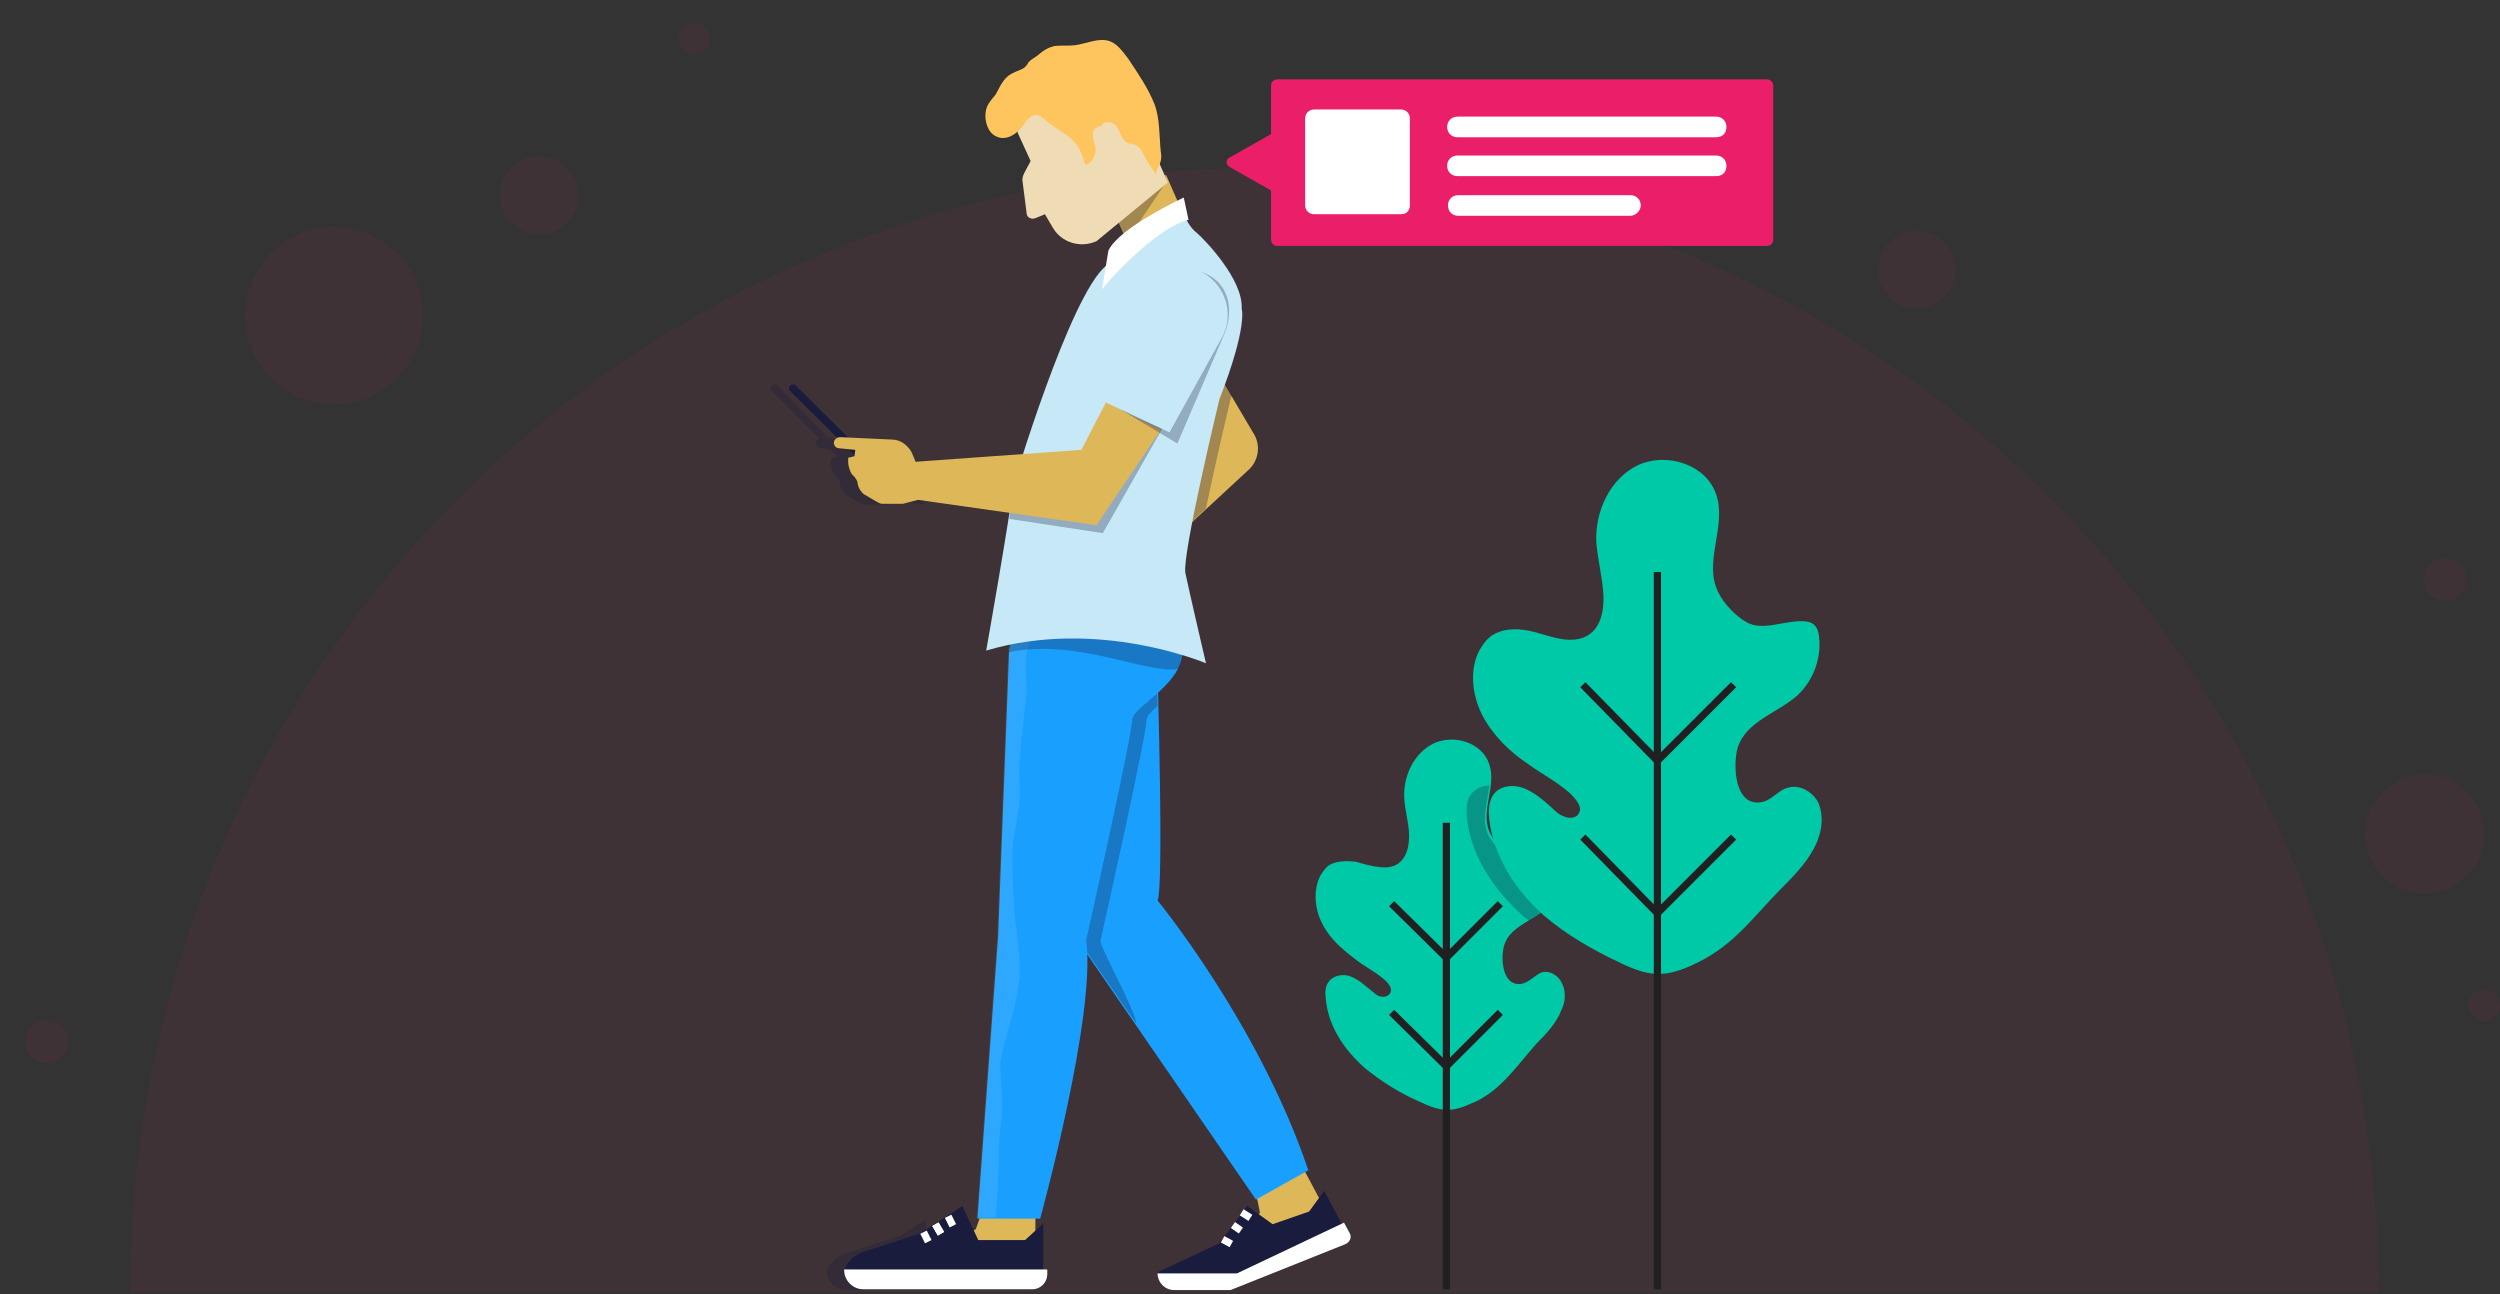 <?xml version="1.0" encoding="utf-8"?>
<!-- Generator: Adobe Illustrator 22.1.0, SVG Export Plug-In . SVG Version: 6.00 Build 0)  -->
<svg xmlns="http://www.w3.org/2000/svg" xmlns:xlink="http://www.w3.org/1999/xlink" x="0px" y="0px"
	 viewBox="0 0 315.1 163.1" style="enable-background:new 0 0 315.1 163.1;" xml:space="preserve">
<rect x="0" y="0" width="315.1" height="163.1" fill="#333333" stroke="none"/>
<style type="text/css">
	.chatting-boy-0{opacity:0.15;}
	.chatting-boy-1{fill:#EA1E69;}
	.chatting-boy-2{fill:#FEC55E;}
	.chatting-boy-3{fill:#00C9A7;}
	.chatting-boy-4{fill:none;stroke:#1E2022;stroke-width:0.913;stroke-miterlimit:10;}
	.chatting-boy-5{opacity:0.3;fill:#191C3C;}
	.chatting-boy-6{opacity:4.000000e-02;fill:#F7F9FA;}
	.chatting-boy-7{fill:#FFFFFF;}
	.chatting-boy-8{fill:#191C3C;}
	.chatting-boy-9{fill:#DDB758;}
	.chatting-boy-10{fill:#EFDCB4;}
	.chatting-boy-11{fill:#19A0FF;}
	.chatting-boy-12{opacity:9.000000e-02;fill:#F7F9FA;}
	.chatting-boy-13{fill:#C6E8F7;}
	.chatting-boy-14{fill:none;stroke:#FFFFFF;stroke-width:0.913;stroke-miterlimit:10;}
</style>
<g class="chatting-boy-0">
	<ellipse class="chatting-boy-1 fill-primary" opacity=".4" cx="305.6" cy="105.1" rx="7.5" ry="7.5"/>
	<path class="chatting-boy-1 fill-primary" opacity=".4" d="M72.9,24.6c0,2.7-2.2,4.9-4.9,4.9s-5-2.1-5-4.9s2.2-4.9,4.9-4.9S72.9,21.9,72.9,24.6z"/>
	<path class="chatting-boy-1 fill-primary" opacity=".4" d="M246.5,34c0,2.7-2.2,4.9-4.9,4.9s-4.9-2.2-4.9-4.9s2.2-4.9,4.9-4.9S246.5,31.3,246.5,34z"/>
	<path class="chatting-boy-1 fill-primary" opacity=".4" d="M315.1,126.7c0,1.1-0.9,2-2,2s-2-0.9-2-2s0.9-2,2-2S315.1,125.6,315.1,126.7z"/>
	<circle class="chatting-boy-1 fill-primary" opacity=".4" cx="87.5" cy="4.9" r="2"/>
	<path class="chatting-boy-1 fill-primary" opacity=".4" d="M310.9,73c0,1.4-1.1,2.7-2.7,2.7c-1.4,0-2.7-1.1-2.7-2.7c0-1.4,1.1-2.7,2.7-2.7
		C309.7,70.4,310.9,71.6,310.9,73z"/>
	<ellipse class="chatting-boy-1 fill-primary" opacity=".4" cx="42.1" cy="39.8" rx="11.2" ry="11.2"/>
	<path class="chatting-boy-1 fill-primary" opacity=".4" d="M8.6,131.3c0,1.4-1.1,2.7-2.7,2.7c-1.4,0-2.7-1.1-2.7-2.7s1.1-2.7,2.7-2.7C7.4,128.7,8.6,129.9,8.6,131.3z"/>
	<path class="chatting-boy-1 fill-primary" opacity=".4" d="M299.8,162.9c0-78.3-63.4-141.7-141.7-141.7S16.4,84.6,16.4,162.9H299.8z"/>
</g>
<g>
	<g>
		<path class="chatting-boy-3" d="M185.9,138.9c-0.1,0-0.2,0.1-0.3,0.1c-2.7,1.3-4.1,1.1-6.8-0.2c-2.5-1.1-4.7-2.5-6.8-4.2
			c-2.6-2.3-4.6-5.3-4.9-8.7c-0.1-0.7-0.1-1.6,0.4-2.2c0.6-0.8,1.9-1,2.8-0.6c1,0.4,1.7,1.1,2.6,1.8c0.4,0.3,0.6,0.6,1.1,0.7
			s0.9,0,1.2-0.4c0.4-0.6-0.3-1.4-0.8-1.8c-1.3-1.1-2.5-1.6-3.7-2.6c-1.6-1.2-3.2-2.6-4.1-4.5c-0.9-1.8-1.1-4.1-0.2-5.9
			c0.3-0.5,0.7-1.1,1.2-1.4c0.9-0.5,2.1-0.5,3.2-0.4c1.1,0.3,2.1,0.6,3.2,0.7c2.6,0.3,3.6-1.6,3.6-3.9c0-1.6-0.5-3.1-0.6-4.7
			c-0.2-2.8,1.2-5.8,3.7-7c2.6-1.2,6.1-0.1,7,2.6c1,2.9-1.3,6.1,0.2,8.9c0.5,0.9,1.6,2.1,2.5,2.6c1.5,0.9,3.5-0.2,5.1-0.1
			c0.4,0,0.7,0.1,1,0.4c0.2,0.2,0.3,0.5,0.3,0.7c0.4,2-0.4,4.2-1.8,5.6c-1.7,1.6-4.7,2.4-5.4,4.7c-0.5,1.6-0.3,5.3,2.2,4.9
			c0.9-0.2,1.6-1,2.4-1.4c1.1-0.4,2.3,0.4,2.7,1.4c0.5,1,0.4,2.3-0.1,3.3c-0.6,1.6-1.9,3-3.2,4.3
			C190.9,134.7,189.2,137.3,185.9,138.9z"/>
	</g>
	<line class="chatting-boy-4" x1="182.3" y1="103.7" x2="182.3" y2="162.5"/>
	<polyline class="chatting-boy-4" points="189.1,113.9 182.3,120.7 175.4,113.9 	"/>
	<polyline class="chatting-boy-4" points="189.1,127.6 182.3,134.4 175.4,127.6 	"/>
</g>
<path class="chatting-boy-5" d="M196.3,108.4c-0.3-0.3-0.6-0.3-1-0.4c-1.6-0.1-3.7,0.9-5.1,0.1c-0.8-0.5-1.9-1.7-2.5-2.6c-1.1-2-0.2-4.3,0-6.5
	c-0.9,0-1.7,0.4-2.3,1.1c-0.6,0.8-0.6,2-0.5,3.1c0.5,4.7,3.4,8.9,6.9,12.1c0.3,0.3,0.6,0.5,0.9,0.7c0.7-0.5,1.5-0.9,2-1.4
	c1.6-1.4,2.3-3.6,1.8-5.6C196.6,108.9,196.5,108.6,196.3,108.4z"/>
<g>
	<g>
		<path class="chatting-boy-3" d="M214,121.3c-0.1,0.1-0.3,0.1-0.4,0.2c-3.8,1.8-5.8,1.6-9.5-0.2c-3.4-1.6-6.7-3.5-9.5-5.9
			c-3.6-3.2-6.3-7.4-6.9-12.1c-0.1-1.1-0.1-2.2,0.5-3.1c0.8-1.2,2.6-1.4,4-0.8s2.5,1.6,3.6,2.6c0.5,0.5,0.9,0.8,1.6,1
			c0.6,0.2,1.4,0,1.6-0.5c0.5-0.8-0.4-1.8-1.1-2.5c-1.7-1.5-3.5-2.4-5.3-3.7c-2.4-1.6-4.5-3.7-5.8-6.2c-1.3-2.6-1.6-5.8-0.3-8.2
			c0.4-0.7,1-1.5,1.7-1.9c1.3-0.8,3-0.8,4.5-0.5s2.9,0.9,4.5,1.1c3.7,0.4,5-2.2,4.9-5.5c-0.1-2.2-0.7-4.4-0.9-6.7
			c-0.2-3.9,1.7-8.1,5.3-9.8c3.6-1.6,8.5-0.1,9.8,3.7c1.4,4-1.7,8.6,0.3,12.4c0.6,1.3,2.2,3,3.5,3.7c2,1.2,4.8-0.2,7.1-0.1
			c0.5,0,1.1,0.1,1.5,0.5c0.3,0.3,0.4,0.6,0.5,1c0.5,2.8-0.5,5.8-2.6,7.8c-2.4,2.2-6.6,3.3-7.6,6.7c-0.6,2.1-0.4,7.4,3,6.8
			c1.3-0.2,2.1-1.5,3.3-1.8c1.5-0.5,3.2,0.5,3.9,1.9c0.6,1.5,0.5,3.1-0.1,4.7c-0.9,2.3-2.7,4.2-4.5,6
			C221.1,115.4,218.7,119,214,121.3z"/>
	</g>
	<line class="chatting-boy-4" x1="208.9" y1="72.1" x2="208.9" y2="162.5"/>
	<polyline class="chatting-boy-4" points="218.5,86.3 208.9,95.9 199.5,86.3 	"/>
	<polyline class="chatting-boy-4" points="218.5,105.5 208.9,115.1 199.5,105.5 	"/>
</g>
<g>
	<path class="chatting-boy-1 fill-primary" d="M154.9,19.9l5.3-3v-6.1c0-0.5,0.4-0.8,0.8-0.8h61.7c0.5,0,0.8,0.4,0.8,0.8v19.4c0,0.5-0.4,0.8-0.8,0.8H161
		c-0.5,0-0.8-0.4-0.8-0.8V24l-5.3-3C154.5,20.7,154.5,20.1,154.9,19.9z"/>
	<path class="chatting-boy-7" d="M176.6,27h-11c-0.6,0-1.1-0.5-1.1-1.1v-11c0-0.6,0.5-1.1,1.1-1.1h11c0.6,0,1.1,0.5,1.1,1.1v11
		C177.7,26.5,177.3,27,176.6,27z"/>
	<path class="chatting-boy-7" d="M216.3,17.3h-32.6c-0.7,0-1.3-0.5-1.3-1.3l0,0c0-0.7,0.5-1.3,1.3-1.3h32.6c0.7,0,1.3,0.5,1.3,1.3l0,0
		C217.6,16.8,217.1,17.3,216.3,17.3z"/>
	<path class="chatting-boy-7" d="M216.3,22.2h-32.6c-0.7,0-1.3-0.5-1.3-1.3l0,0c0-0.7,0.5-1.3,1.3-1.3h32.6c0.7,0,1.3,0.5,1.3,1.3l0,0
		C217.6,21.7,217.1,22.2,216.3,22.2z"/>
	<path class="chatting-boy-7" d="M205.5,27.2h-21.7c-0.7,0-1.3-0.5-1.3-1.3l0,0c0-0.7,0.5-1.3,1.3-1.3h21.7c0.7,0,1.3,0.5,1.3,1.3l0,0
		C206.8,26.6,206.1,27.2,205.5,27.2z"/>
</g>
<g>
	<g>
		<path class="chatting-boy-5" d="M113.6,155.7l-7.1,2.3c-1,0.4-1.8,1.1-2.3,2.1v0.1c0,1.3,1.1,2.4,2.4,2.4h10.1v-8.9L113.6,155.7z"/>
		<path class="chatting-boy-5" d="M104.7,57.8v0.5c0,0.5,0.2,1.2,0.5,1.6l0.3,0.3c0.2,0.3,0.4,0.5,0.4,0.9l0,0c0.1,0.5,0.4,1,0.8,1.3l1.7,1
			c0.2,0.1,0.4,0.2,0.6,0.2h2.6l1.9-0.5l3,0.5V58l-3.6,0.3l-0.5-1.2c-0.5-0.9-1.4-1.6-2.5-1.6l-5.5-0.3L98,48.6
			c-0.2-0.2-0.5-0.2-0.7,0l0,0c-0.2,0.2-0.2,0.5,0,0.7l5.9,5.9c-0.2,0.2-0.4,0.4-0.4,0.6c0,0.4,0.3,0.7,0.7,0.7l1.1,0.1l0.8,0.8v0.1
			L104.7,57.8z"/>
	</g>
	<g>
		<path class="chatting-boy-8" d="M113,61.9L113,61.9c-0.3,0.3-0.5,0.3-0.7,0L99.6,49.3c-0.2-0.2-0.2-0.5,0-0.7l0,0c0.2-0.2,0.5-0.2,0.7,0
			L113,61.2C113.3,61.4,113.3,61.8,113,61.9z"/>
		<rect x="141" y="23.3" transform="matrix(0.916 -0.402 0.402 0.916 1.213 60.566)" class="chatting-boy-9" width="7.9" height="8.2"/>
		<polygon class="chatting-boy-5" points="147.1,22.8 141.9,30.5 139.6,25.3 146.9,22.1 		"/>
		<path class="chatting-boy-10" d="M147.2,23l-9,7.4c-2,0.9-4.4,0.2-5.5-1.7l-1-1.7l-1.2,0.5c-0.5,0.2-1.1-0.1-1.1-0.6l-0.5-3.9
			c-0.1-0.4,0-0.8,0.2-1.2l0.8-1.5l-1.6-3.5c-0.2-0.4,0-2.4,0.3-2.6l12.9-4L147.2,23z"/>
		<polygon class="chatting-boy-9" points="130.5,157.9 118.8,157.9 123,154.9 124,152.1 130.5,152.1 		"/>
		<polygon class="chatting-boy-9" points="167,152.4 156.8,157.5 158.8,152.8 158.2,149.9 163.8,146.4 		"/>
		<path class="chatting-boy-11" d="M145.9,85c0,0,0.8,26.9,0,28.5c0,0,12.8,15.6,19,34l-6.6,3.7l-23.6-34.3l4.6-31.7L145.9,85L145.9,85z"/>
		<path class="chatting-boy-5" d="M138.7,118.6c0,0,5.8-25.8,5.8-27.8c0-0.5,0.6-1.1,1.4-1.8c-0.1-2.5-0.1-4-0.1-4h-6.5l-4.6,31.7l8.5,12.3
			C143.2,127.5,138.8,119.7,138.7,118.6z"/>
		<path class="chatting-boy-11" d="M127.2,81.8l-1.4,36.3l-2.6,35.5h7.9c0,0,7.1-25.7,5.8-35.1c0,0,5.8-25.8,5.8-27.8c0.2-1.9,7.1-4.6,6.3-9.6
			l-5.1-4.5l-15.6,1.6L127.2,81.8z"/>
		<path class="chatting-boy-12" d="M129.5,81.8l1.1-3.4l13.5-1.5l-0.3-0.2l-15.6,1.6l-1.1,3.4l-1.4,36.3l-2.6,35.5h2.4c0.2-2.8,0.4-5.6,0.4-8.4
			c0-2.3,0.5-4.5,0.4-6.8c0-1.5-0.3-3-0.2-4.5c0.2-1.6,0.9-3.5,1.3-5.1c0.5-1.8,0.9-3.7,1.1-5.5c0.2-2.3-0.3-4.7-0.5-6.9
			c-0.3-2.8-0.4-5.8-0.4-8.6c0-1.9,0.5-3.5,0.7-5.2c0.4-2.1,0.1-4.4,0.2-6.5c0.2-3.1,0.7-6.1,0.9-9.1
			C129.4,85.6,129.1,83.4,129.5,81.8z"/>
		<path class="chatting-boy-9" d="M153.2,46.5l4.9,8.3c0.8,1.4,0.5,3.2-0.6,4.3l-8.1,7.5l-4.1-5.2L153.2,46.5z"/>
		<path class="chatting-boy-5" d="M149,81.2l-5.1-4.5l-15.6,1.6l-1.1,3.4l-0.1,0.5c8.7-1.8,17.8,2.9,21.4,2.1C148.9,83.5,149.2,82.4,149,81.2z"
			/>
		<path class="chatting-boy-5" d="M153.2,46.5l-7.9,14.8l4.1,5.2l2.6-2.4c1.3-6.3,3.1-13.8,3.1-13.8c0.1-0.2,0.1-0.3,0.2-0.5L153.2,46.5z"/>
		<path class="chatting-boy-13" d="M149.3,27.2c0,0,0.6,1.5,1.6,2.2c0.9,0.8,5.8,5.8,5.6,9.5c0,0,0.8,2.2-2.8,11.4c0,0-4.7,19.5-4.3,21.9
			c0.5,2.4,2.6,11.4,2.6,11.4s-13.6-5.8-27.7-1.6c0,0,3.1-17.5,3.4-20.8c0,0,7.1-23.9,11.7-27.7L149.3,27.2z"/>
		<path class="chatting-boy-7" d="M149.8,27.7l-0.6-2.8c0,0-8.2,3.8-9.5,6.7l-0.8,4.9C138.8,36.4,145.4,28.8,149.8,27.7z"/>
		<path class="chatting-boy-8" d="M166.9,150.1l2.4,4.5c0.5,0.9,0,2-0.9,2.3l-14.8,5h-6.7c0,0-0.7-0.6-0.9-1.6l7.7-3.6l3.5-4.7l3.2,2.3l4.6-1.6
			L166.9,150.1z"/>
		<path class="chatting-boy-7" d="M169.4,154.1l0.7,1.3c0.3,0.5,0.1,1.1-0.5,1.4l-14.5,5.8H148c-1.2,0-2.1-1-2.1-2.1l0,0h10L169.4,154.1z"/>
		<path class="chatting-boy-8" d="M131.5,154.2v5.2c0,1-0.8,1.7-1.7,1.7h-16.4l-6.9-1.2l0,0c0.4-1,1.2-1.7,2.3-2.1l7.1-2.3l5.4-3.5l2,4.3h5.9
			L131.5,154.2z"/>
		<path class="chatting-boy-7" d="M130.1,162.5h-21.3c-1.3,0-2.4-1.1-2.4-2.4V160H132v0.6C132,161.6,131.2,162.5,130.1,162.5z"/>
		<line class="chatting-boy-14" x1="116.4" y1="155.3" x2="117" y2="156.5"/>
		<line class="chatting-boy-14" x1="117.9" y1="154.3" x2="118.6" y2="155.5"/>
		<line class="chatting-boy-14" x1="117.9" y1="154.3" x2="118.6" y2="155.5"/>
		<line class="chatting-boy-14" x1="119.5" y1="153.3" x2="120.1" y2="154.5"/>
		<line class="chatting-boy-14" x1="154.1" y1="156.2" x2="155.2" y2="156.8"/>
		<line class="chatting-boy-14" x1="155.4" y1="154.4" x2="156.4" y2="155.1"/>
		<line class="chatting-boy-14" x1="156.5" y1="152.8" x2="157.6" y2="153.5"/>
		<g>
			<path class="chatting-boy-2" d="M127.9,9.1C128,9.1,128,9,127.9,9.1c0.4-0.2,0.8-0.3,1.1-0.5s0.5-0.5,0.6-0.7c0.4-0.5,1-0.7,1.4-1.1
				c0.6-0.5,1.1-0.8,1.9-1c0.8-0.1,1.7,0,2.6-0.1c1.5-0.2,3-1,4.4-0.5c1,0.4,1.6,1.3,2.3,2.2c1.2,1.8,2.5,3.7,3.3,5.7
				c0.7,1.8,0.6,4,0.8,6c0.1,0.5,0.1,1-0.1,1.5c-0.2,0.5-0.6,1-0.5,1.6c-0.1-0.6-1.1-1.7-1.4-2.4c-0.4-0.7-0.5-1.3-1.4-1.6
				c-0.4-0.1-0.9-0.1-1.2-0.5c-0.2-0.2-0.3-0.5-0.4-0.6c-0.2-0.5-0.3-0.8-0.6-1.2c-0.3-0.4-0.7-0.5-1.2-0.5c-0.2,0-0.4,0.1-0.5,0.2
				s-0.1,0.2-0.2,0.2c-0.2,0.2-0.5,0.2-0.6,0.3c-1,0.5-0.1,2-0.1,2.7c0,0.8-0.5,1.8-1.3,2c-0.2-0.6-0.4-1.3-0.7-1.9
				c-0.6-1.2-1.8-2-2.9-2.7c-0.5-0.4-1.1-0.7-1.6-1.2c-0.4-0.3-0.6-0.5-1.1-0.5s-0.9,0.5-1.2,0.8c-0.8,1.4-2.6,2.9-4.2,1.6
				c-0.6-0.5-0.9-1.5-0.9-2.3c0-1.3,0.6-1.8,1.3-2.7C126.2,10.6,126.6,9.6,127.9,9.1z"/>
		</g>
		<path class="chatting-boy-5" d="M139,67.2l7.5-13.2l-6.8-2.9l-3.3,5.8l-7.5,0.5c-0.7,2.3-1.2,3.7-1.2,3.7c-0.1,0.7-0.3,2.4-0.5,4.3L139,67.2z
			"/>
		<path class="chatting-boy-6" d="M156.5,38.9c0.3-3.8-4.6-8.8-5.6-9.5c-0.9-0.8-1.6-2.2-1.6-2.2l-1,0.6c0,0.6,0.2,1.4,0.4,2
			c0.3,0.8,0.5,1.8,0.1,2.6c-0.6,1.4-2.6,1.5-3.5,2.6c-0.9,1.2-0.5,3,0.1,4.4c1,2.6,2.2,5.6,1.2,8.2c-0.3,0.6-0.6,1.3-0.7,1.9
			c-0.3,2,1.7,3.7,1.7,5.7s-2,3.5-2.6,5.4c-0.7,2.3,0.5,4.7,0.6,7c0,1.9-0.7,3.8-0.6,5.8c0.1,1.3,0.5,2.5,0.9,3.7
			c0.5,1.6,1.1,3.4,1.6,5.1c0.8,0.3,1.6,0.5,2.2,0.6c0-0.2,0.1-0.3,0.1-0.5c0.3-1.5,0.5-2.9,0.7-4.4c-0.5-2.4-1.1-4.7-1.3-5.8
			c-0.5-2.4,4.3-21.9,4.3-21.9C157.3,41.1,156.5,38.9,156.5,38.9z"/>
		<path class="chatting-boy-9" d="M139.4,50.7l-3.1,6l-20.9,1.5l-0.5-1.2c-0.5-0.9-1.4-1.6-2.5-1.6l-6.5-0.3c-0.5,0-0.8,0.4-0.8,0.7l0,0
			c0,0.4,0.3,0.7,0.7,0.7l2,0.2l-0.1,0.8l-0.8,0.2v0.5c0,0.5,0.2,1.2,0.5,1.6l0.3,0.3c0.2,0.3,0.4,0.5,0.4,0.9l0,0
			c0.1,0.5,0.4,1,0.8,1.3l1.7,1c0.2,0.1,0.4,0.2,0.6,0.2h2.6l1.9-0.5l22.5,3.2l8.1-12L139.4,50.7z"/>
		<path class="chatting-boy-5" d="M148.4,55.9l-9.7-5.8l5.2-12.5c1.4-3.1,5-4.5,8.1-3.1l0,0c3.1,1.4,3.6,5,2.1,8.1L148.4,55.9z"/>
		<path class="chatting-boy-13" d="M147.4,54.5l-9.1-4.3l4.7-13c1.4-3.1,5-4.5,8.1-3.1l0,0c3.1,1.4,4.5,5,3.1,8.1L147.4,54.5z"/>
	</g>
</g>
</svg>
